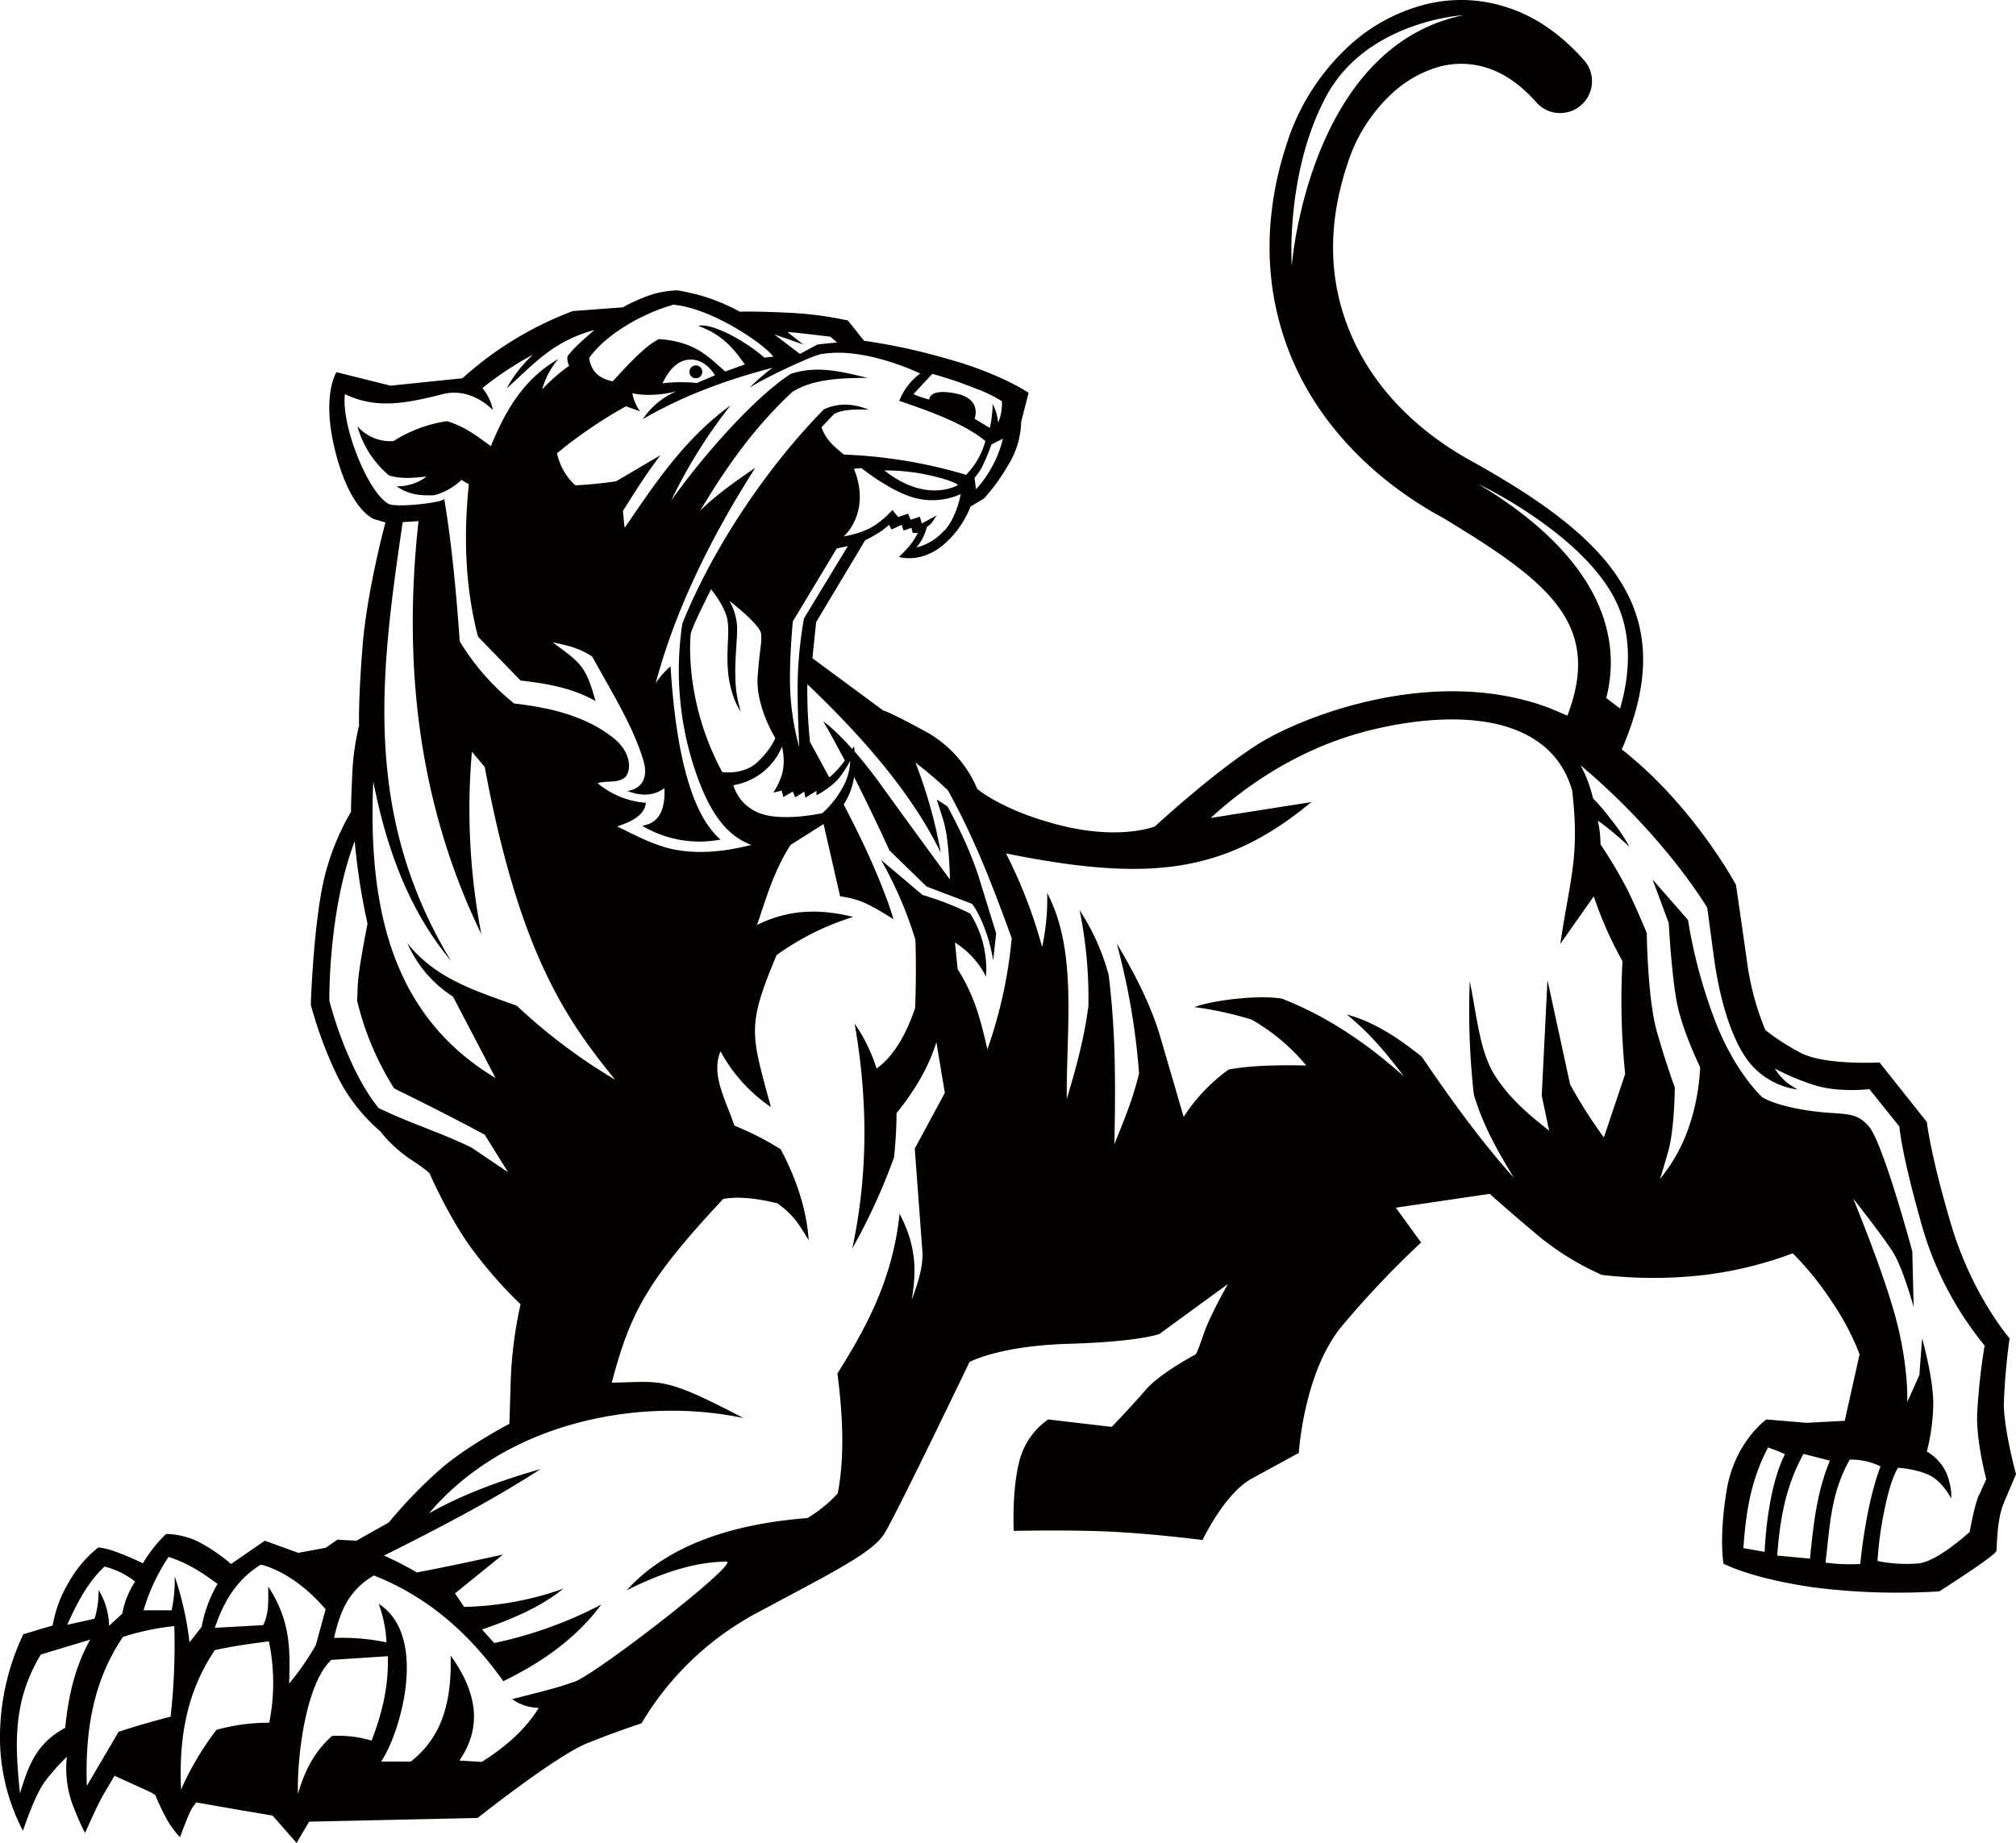<svg id="Layer_1" data-name="Layer 1" xmlns="http://www.w3.org/2000/svg" viewBox="0 0 596.8 545.7"><title>Panther871_1c</title><path d="M593.5,415.7a191.9,191.9,0,0,1,1.7-19.3s-11.1-12.8-17.3-33.7-7.2-30.4-7.2-30.4l-14-17.6s-16.7.9-23.6-3a65.1,65.1,0,0,1-10.2-6.6,81.1,81.1,0,0,1-5.5-20.8c-1.8-12.7-3.2-22.2-3.2-22.2s-12.5-23.4-33.8-40.1c17.4-40.1-2.4-61.9-44-85.1-17.3-9.4-29.9-22.7-36.4-38.3s-6.8-32.3-.6-50.6a47.9,47.9,0,0,1,13.4-20.6,33.8,33.8,0,0,1,13.8-7.6,24.8,24.8,0,0,1,14.2.5c4.9,1.6,9.7,4.9,14.3,10.1a9.4,9.4,0,0,0,13.3.8h0a9.4,9.4,0,0,0,.8-13.3h0C462.3,10.1,454.7,5,446.8,2.4a43.4,43.4,0,0,0-24.9-.9,52.6,52.6,0,0,0-21.6,11.6,66.8,66.8,0,0,0-18.8,28.7c-7.7,22.9-6.9,44.7,1,63.9s23.7,36.2,44.9,47.7c31.3,18.9,47.3,31.4,36.9,58.6l-5.2-2.2c-34.2-13-73.7,2.4-87.1,11.1s-29.8,23.9-29.8,23.9-10,4.1-27.5-.2-25.1-10.9-25.1-10.9a34.8,34.8,0,0,0-15.3-17c-11.4-6.2-12.5-6.2-12.5-6.2l-21-15.5,1.1-10.7,14.5-24.2a45.3,45.3,0,0,0,5.3-3.1l1.8-1.5.7,1.4,3-1.4.6,1.7,2.3-.8.4,1.5H272a19.1,19.1,0,0,1-2.6,4,37.6,37.6,0,0,1-3,3.1s6,2,12.6-3.1a28.5,28.5,0,0,0,8.6-11.8l4-2.4a56.9,56.9,0,0,0,7.1-9.8,25.3,25.3,0,0,0,3.9-12.9l2.2-8.6s-8.6-5.8-23.9-10a177.7,177.7,0,0,0-24.8-5.4l-4.8-6a104.2,104.2,0,0,0-17.7-2.3c-10.2-.5-14.3-.3-14.3-.3a56.5,56.5,0,0,0-12.3-5c-6.4-1.6-6.6-1.3-6.6-1.3a27.7,27.7,0,0,0-9.8,2.2,42.4,42.4,0,0,0-5.9,2.8l-14.8,1.1a102.1,102.1,0,0,0-32.7,19.9l-21.3,2.2-16-4s-4.7,7.1-.1,24.4,11.5,19.2,11.5,19.2l3.1.9s-5.5,20.3-6.8,37-1,23.1-1,23.1a74,74,0,0,0-2,14.1c-.4,8.2-.4,11.5-.4,11.5a72.3,72.3,0,0,0-8.8,23.9c-2.5,14.1-3.1,33.2-3.1,33.2a122.2,122.2,0,0,0,7.8,21A51.3,51.3,0,0,0,112.8,335a40.1,40.1,0,0,0,8.9,8.3c5.1,3.3,5.8,4.3,5.8,4.3s5.7,13.2,12.8,22.7a130.5,130.5,0,0,0,14.1,16,123.5,123.5,0,0,0-2.9,22.4l-.4,13s-11.4,5.9-19.6,12.7a137.9,137.9,0,0,0-16.1,16.5l-9.6,5.4-5.6-.3-3.5,2.4-8.1,1.5-9.9-3.6-10,6.9a51.3,51.3,0,0,0-9.5-6.5,22.9,22.9,0,0,0-9.7-2.4,37.2,37.2,0,0,0-3.9,4.3,38.5,38.5,0,0,0-3,4.4,81.2,81.2,0,0,0-8.8-3.7,20.5,20.5,0,0,0-4.4-1,35.3,35.3,0,0,0-8.8,10.4,36.6,36.6,0,0,0-4.7,12.7L7.2,484A71.4,71.4,0,0,0,.3,513.5a59.6,59.6,0,0,0,6.8,28.7s3.3-10.1,6.3-14.3a58.9,58.9,0,0,1,6.7-7.6,31.2,31.2,0,0,0,1.6,13.9c2.6,6.8,3.8,8.6,3.8,8.6s3.6-8.2,5.4-11.3l3.3-5.6,7.9,3.6c3.9,1.7,4.2,2.2,4.2,2.2s2.8,6.8,5,9.6a22.1,22.1,0,0,0,2.3,2.8s2.6-7.3,3.7-8.8l1.1-1.5,12,2.1L81,537.7l7.1,8.1,3.7-6.3,49.9-1.1s23.1-18.4,32.6-22.2,15.9-5.8,15.9-5.8a87.8,87.8,0,0,1,33.4-32.3c22.7-12.2,34.9-18.1,38.5-23.9s25.2-50.8,25.2-50.8,8.6-4.8,29.4-5.4,26.8-2.9,26.8-2.9l20.3-14.8s-5.3,9.3-7.1,14.6-2.4,6.2-2.4,6.2-10.6,5.6-14.8,10.5-10.1,11-10.1,11l-18.8-2.2A21.4,21.4,0,0,0,302,433c-2.2,8.7-1.6,20.4-1.6,20.4s17.6-.4,30.2.3,25.7,2.4,25.7,2.4,6.4-13.6,14.4-18.1l14.1-7.7s1.4-23.9,12.8-37.6A278.6,278.6,0,0,1,421,368l-7.5-10.3,27.8-4.1s7.6,6.8,15.6,13.4a82.2,82.2,0,0,0,17.6,10.6,130.7,130.7,0,0,0,30.5,0,112,112,0,0,0,26-6.4,90.3,90.3,0,0,1,11.5,14.2,76.5,76.5,0,0,1,8.3,15.7l-4.4,19.7-11.3.6-11.9-1s-9.3,6.6-11.7,20.7-1,22-1,22,7.9,4.3,26.5,7a196.7,196.7,0,0,0,37.4,1.2s16.7-10.6,16.9-12,.1-9.3,2.2-14.2l3.6-8.5S593.5,423.4,593.5,415.7ZM392.8,28.8c12-22.6,40.7-24.2,40.7-24.2-45.9,9.5-50.8,74.2-50.8,74.2S380.8,51.3,392.8,28.8Zm45.1,114.6s32.2,15.2,41.3,35.9c4.6,10.5,3.2,21.9.7,30.6l-4.1-3.1c4.6-17.9-1.3-41.4-37.9-63.4ZM238.3,183.2a124.1,124.1,0,0,0-1.8,16.5c-.3,8.3.4,21.6.4,21.6a74.3,74.3,0,0,1-2.5-14.1c-.8-8.7.6-23.1.6-23.1l13-21.6,3.3-.7Zm3.7,51.1v1.3a27.9,27.9,0,0,0,5.1-3.5c2.6-2.2,4.9-6.8,4.9-6.8a17.3,17.3,0,0,1-2.2,7.9,28.5,28.5,0,0,1-6.1,7.7s-11.5,2.5-18.2.1a12.8,12.8,0,0,1-8.1-8.4,19,19,0,0,0,14.4-11.4,17.6,17.6,0,0,1,.2,7.4,20,20,0,0,1-2.8,6.2l2.5-.6.5,1.9,2.8-1.6.7,1.7,2.7-1.7.3,1.8Zm-26-33.8c1,7,3.6,10.3,3.6,10.3a34.7,34.7,0,0,1-1.6-10c-.2-6.1.6-10.9.5-15.1a16.9,16.9,0,0,0-2.3-7.7s9.1,7,9.4,9.7-.3,3.5-1,12.5,5.2,18.4,5.2,18.4-1,3.1-5.2,7.1-10.5,3-10.5,3c-11.7-21.7-9.3-41.1-9.3-41.1a39.1,39.1,0,0,1,1.9-4.6c1.5-3.3,4.1-8.4,4.1-8.4s4.3,5.1,4.9,9.4S215.1,193.5,216,200.5Zm63.7-43.2a15.9,15.9,0,0,1-8.1,4.9,14.9,14.9,0,0,0,2.2-3.5,20.5,20.5,0,0,0,.9-2.6,5.8,5.8,0,0,0,1.9-1.9l1-1.5-4.4,2.4-.6-2-2.7.9-.8-1.8-2.9,1-1.7-2.1a27.7,27.7,0,0,1-6.3,5.2,26.3,26.3,0,0,1-8.1,2.6s8.2-7,3-20l2.2-.2s9.2,7.4,16.5,9a20.3,20.3,0,0,0,12.9-1.3s-1.1,6.8-4.9,10.9ZM262,139.4a58.9,58.9,0,0,1,13.3,1.4c7.6,1.7,8.6,2.9,8.6,2.9s-9.1,5.7-21.8-4.3Zm27.2,5.4-.4-3.2a21,21,0,0,0,2-2.8,58,58,0,0,0,3-7.1l3.4-1.7a34.4,34.4,0,0,1-7.9,14.9Zm.7-29.4a43.8,43.8,0,0,1,7,3.5,15.4,15.4,0,0,1-.5,4.6l-.6,1.8a15.5,15.5,0,0,0-1-4.2l-.8-1.7c.1.1.3.9-.1,3.9a22.1,22.1,0,0,1-.6,3.5l-4.5-2.7s2.4-5.9-5.6-7.5-7.8,1.8-7.8,1.8a27.6,27.6,0,0,1-4.7-1.6l5.6-6a119.2,119.2,0,0,1,13.7,4.7Zm-51.8-13.3-4.6-3.6c-.3-.3,12.6,1.3,12.6,1.3l2,1.7-5.8.6-5.2,2.8-7.6-5.8ZM199.4,90.3c11.9,1,27.6,12.1,29.8,15.4l-2.6.3c-6.3-5.5-16-10.4-19.6-9.4,7.5,2.7,10.7,7.1,13.8,11.4l-5.8,2.1c-4.8-4.1-8.6-8.8-19.6-9.6-3.8,1.8-8.7,7-13.7,12.5-3.5-.7-6.3-2.4-7-6.9,5.2-7.3,16.2-13.3,24.7-15.7ZM212,111.2l-5.4,2.3a46.9,46.9,0,0,0-10.2.1c.3-.3,2.6-6.5,7.7-7s7.9,4.7,7.9,4.7Zm-109.6,5.6c9.2,4.4,17.5,2.9,29,0,6.4-1.6,11.8,1.7,14.8,4.7a14.5,14.5,0,0,0-3.1-6.5,98.9,98.9,0,0,1,15-9.9,38,38,0,0,0-7.8,10c7.8-6.9,13.4-13.9,26-17.3-3,2.6-6.1,5.2-8,7.8a4.5,4.5,0,0,0,.5,2.8,51.9,51.9,0,0,0-8,7,23.3,23.3,0,0,1,4.8-9c-10.6,6.1-15.8,15.7-20,25.8-3.9-2.8-7.6-5.8-13-7.4a40.7,40.7,0,0,0-15.8,5.9,12.9,12.9,0,0,1-10.7-4.4,29.2,29.2,0,0,0,9.4,14.6c3.8,1.1,7.4.7,11.1.3a14.4,14.4,0,0,1-8.9,2.9c3.4,2.4,7.2,2.9,11.3,2.6a18.7,18.7,0,0,0,7.9-4.5l2.2,1.3c-1.7,16.2-.9,31.3,2.7,45.1l12.6,13c7.8.9,15.4,2.2,22.2,6.1-2.9-10.5-4.4-11.3-12.7-17.4,3.8.8,7.6,1.5,11.7,4.2,5.7,10.4,12.1,20.5,15.2,30.9,1.6,5.5-1,8.4-4.8,8.9,4.1,1.6,7.8,1.5,11-.8.3,6.6-1.8,10.4-6.6,11.1a33.1,33.1,0,0,0,23.2,4.1c-8.1-7-13.1-23.9-14.8-51.3a24.3,24.3,0,0,0-4.4,5c5.8-21.6,16.1-42.8,29.5-63.8-6.3,4.3-12,8.4-16.3,12.7,7.4-12.4,15.7-24.4,27.2-35.1,5.9-3.8,14-4.2,22.4-4.2-7.6-1.8-14.8-3.8-22.8-1.2C223.3,118,208,135.6,199,148.3a149.9,149.9,0,0,1,17.6-28.2c-14,10.2-22.5,23.4-31.4,36.3l-.5-5c3.5-5.5,6.2-10,11.1-16.5l-13.1,7.7a117.5,117.5,0,0,1-12.1,1.2,17.9,17.9,0,0,1-5.4-9.5,136,136,0,0,1,20.4-13.9l4.2,1.5a12.4,12.4,0,0,1-2.3-5.4c3.2.9,9.1.6,13.2-.6a22.7,22.7,0,0,0-10.1,8.3c11.5-6.7,24.5-11.6,38.4-15.2a61.1,61.1,0,0,0-6.8,5.9c4.9-3.2,19.8-10.1,21.6-10,12.8-2.1,28.9,5.8,28.9,5.8a18.4,18.4,0,0,0-6.2,8.1c10.1,3.4,19.6,7,25.5,11.9a22.9,22.9,0,0,1-5.7,10,145,145,0,0,0-36.2-6c-2.6-2.2-5.3-4.2-6.6-8.1l3.7-3.9c2.5-1.4,6.3-1.4,10.3-1.3-4.3-1.7-8.7-2.2-13.3-.1-16.9,17.2-32.8,40.9-41.9,63.4a93.2,93.2,0,0,0,2.5,39.4c5.3,18.3,11.6,23.7,17.9,26.2-7.3,1.8-14.8,2.8-22.5,1.4-5.9-1.1-11.5-4.1-17.2-6.9,4.7-1.5,8.2-3.6,8.5-7a25.2,25.2,0,0,1-14.3-5.8c2.6-.8,5.4,0,7.7-1.4s2.8-7.3-2.9-11.9c-8-6.4-18.2-9-29.5-10.3A70,70,0,0,1,136.4,190c-1-13.7-2.2-27.7-4.6-42.3.5,1.2-15.4,3-16.8,1.4-6-3.8-13.7-23.1-12.6-32.2Zm37.5,223.1c-9.7-4.7-17.8-7-27.5-11.7-5.6-6.7-11.3-19.3-14.6-31.8,0,0-.4-26.4,7.5-47.2a192.2,192.2,0,0,0,3.8,24.4c-3.6,18.4-2.7,18-3.1,22.7a85.3,85.3,0,0,0,11,26.1c10.4,5.1,19.2,9.6,26.8,13.7l6.9,11.1Zm13.4-42c-11.8-4.3-23.9-7.8-32.4-18.5a35.8,35.8,0,0,0,13.5,15.8L147,319.3c-30.9-18.5-37.8-50.7-36.2-87.8,3.9,19.8,10.5,38.1,23,53.1-26.8-44.3-20.5-87.1-14.3-129.9l4.7-.3c-5.2,46.8,1.6,87.3,18.6,122.3a195.6,195.6,0,0,1-2.8-54l3.8,4.5c10.2,55.1,24.2,74.9,38.6,92.6a165.4,165.4,0,0,1-29-21.8ZM31,463.9a24.2,24.2,0,0,1,9.3,4.5,25.3,25.3,0,0,0-3.8,9.5l-3.9,3.6a21.5,21.5,0,0,0-3.1-10.6,28.3,28.3,0,0,1-1.2,8.5l-8.1,1.8c2.9-6.4,6-12.5,11-17.2ZM19.6,511.7c-9.1,4.9-11.1,12.2-13.4,19.4-1.3-13.4-2.5-26.8,6.2-41.1L27,485.6C22.3,494,20.5,502.8,19.6,511.7Zm31.2-3.3c-5.4,1.4-10.6,2.9-15.4,4.5l-9.4,16c-.5-15.6,1.6-30.7,10.7-44.1a72.2,72.2,0,0,1,15.2-3.2A189.3,189.3,0,0,1,50.8,508.4ZM52,466.9a40.5,40.5,0,0,1-.9,10H42.8a58,58,0,0,1,7.4-15.8c5.9,1.9,10.3,4.9,14.5,8A38.8,38.8,0,0,0,60,481.8l-3.6,4.6A94.2,94.2,0,0,0,52,466.8Zm28,43.3a57.7,57.7,0,0,0-15.6,2.1A85.8,85.8,0,0,0,53.9,530c-.6-14.3,1.2-28.2,10-41.3,5-1.1,10.4-1.9,16-2.6A60,60,0,0,1,80,510.2Zm5.9-11.6c.2-9.1.8-18.1-6.2-28.7,0,3.9.3,8-1.5,11.4l-14.3.8c2.5-7.4,6.2-14.1,13.6-18.7,0,0,9.2,1.6,19.2,13.2l-2.9,10.6a78.1,78.1,0,0,1-7.9,11.4Zm12.7,15.5c-5.8,5.2-8.3,11.1-10.1,17.2-.3-11.6,2.5-33,9.9-39.7l16.7-1.1c.3,9.1-1.8,17.2-4.8,25A34.6,34.6,0,0,0,98.6,514.1Zm194-203.3c-1.8-7.7-3.5-15.4-8.8-23.7l-.8-7.9a25.2,25.2,0,0,1,9.2,10.1,30.9,30.9,0,0,0-4.7-18.7,87.3,87.3,0,0,0-14.1-5.5l-12.3-10.4a117.4,117.4,0,0,1,10.2,23.7q.3,10.1-.1,20.2c-2.7,7.9-6.3,14.2-11.4,17.9a49.2,49.2,0,0,0-6.5-13.3c4.3,24.6,3.6,46.5-.7,66.6A180.2,180.2,0,0,0,265,342.7c.4-4.3.7-8.7.7-13,5-6.2,9.3-13,11.8-21l2.5,15-8.9,16.5,2.3,31.1c0,4.9-1.6,9.3-3.2,13.7,1.2-7.5,1.8-15.3-3.6-25.5-2,19.3-9.8,33.6-18.4,47.3,1.7,13.1,2.1,25.1.1,35.5a39.5,39.5,0,0,1-9,7.3c-24.3,1.9-42.3,9-53.5,21.4,10-5,20-8.5,29.8-8.5,2.1,1.7-42.1,35.9-46.1,35.8-2.4,1.2-17.6,4.9-17.6,4.9a13.8,13.8,0,0,0,7.9,2.6c-3.9,6.3-9.7,11.5-16.9,16l-6.6-.4c5.9-8.6,6.4-18.6-2.6-31.1.3,12.3-1.8,23.6-11.8,31.4h-8.8c5.4-7.6,14.4-37.1-.7-46.7a37,37,0,0,1,2.3,11.4,64.6,64.6,0,0,0-15.5-1.3c1.6-7.2,4-14,11.8-18.5,16.6,6.6,28.6,17.7,38.3,31.3,11.5-5.6,21.6-12.7,29-22.7a121.9,121.9,0,0,1-31.7,11.4l-3.6-4c8.7-3,17.1-6.5,24.1-12.1a93,93,0,0,1-29.4,5.4l-2.7-4,14.2-11.5c-8.2,1.8-16.5,3.6-25.5,5.3a108.1,108.1,0,0,0-9.7-5c16.4-8.2,32.3-16.5,46.3-25.6-11.9,3.4-23.1,7.5-33,13.1,23.5-27.8,63.8-34.5,93.1-28.2-24-12.6-24.1-10.7-39-10.5,5.4-20.2,9.9-29.7,33-54.4,3.9-.7,9.1-.4,16,1.3,5.3,3.7,7,7.3,9.3,10.9-.6-8.7-3.4-17.7-8.3-26.9a86.6,86.6,0,0,0-13.7-7c-2.3-7.1-7.1-15-4.1-22a47.2,47.2,0,0,0,14.9,16.5c-5.8-21.7-7.3-23.6,1.7-45a78,78,0,0,1,22.7-11.3c-9.3-2.3-18.8-2.5-28.5,2.4,2.7-7.9,4.9-15.8,9.9-23.7l9.8-6.2h0l1.2-.8-1.2.8,4.9,21.4a28,28,0,0,1,5,1.1c3.9,1.1,10.8,5.7,10.8,5.7s-1.8-6.8-7.7-19.7c-1.9-4.2-4.5-9.4-7.1-14.4v.2a20.5,20.5,0,0,0,3.2-8.7v.6c5.7,11.2,10.4,21.6,10.4,21.6l11,10.7,13.4,5.1s1.6,1.7,3.6,6.8a46.2,46.2,0,0,1,2.7,10l.9-8-4.9-15.9c-3.1-10.3-9.5-21.7-9.5-21.7l-3.2-2.1,1.9,6c1.9,6,2,17.7,2,17.7s-9.5-12.9-20.2-27.7c-3-4.2-5.7-7.5-8-10.2v.3a11,11,0,0,0-.2-1.8l-.5.8h0l-.3.5.3-.5c-5.5-6.2-8.6-8.2-8.6-8.2,2.1,3.5,4.2,7.5,6.4,11.6l.2-.3-.2.3h0a27.2,27.2,0,0,1-4.6,5h0l-.2.2.2-.2-5.7-10.5.2,1.5-.2-1.5h0a141.1,141.1,0,0,1-.8-17.1c17.2,16.4,31.3,33,39.5,49.9a142.1,142.1,0,0,0-7.5-26.7,122.7,122.7,0,0,1,9.6,8.2c8.2,14.8,13.6,29.3,18.9,43.8A136.2,136.2,0,0,1,292.6,310.8Zm182.5,26.1a141.5,141.5,0,0,1-10-15.7l-6.7-30.9-1.7,34.2,2.2,10.4c-5.8-4.6-11.6-9.3-16.1-16.4s-5.3-17.7-7.4-27.8a222.8,222.8,0,0,0,1.2,33.5c2.9,9.7,7.4,17.2,11.8,24.6-9.6-10.7-18.5-23-27.2-35.8-6.9-5.5-14-10.3-22.2-12.5,7.6,6.2,12.2,12.2,16.9,18.3-10.7-9.5-22.3-17.6-36.1-23-7-1.2-20.7.5-25.9,2.5a104,104,0,0,1,16.9,3.7A59.1,59.1,0,0,1,387,315.6c-8.7-.2-16.7,0-23,1.2a52.5,52.5,0,0,0-13.3,14l-6.6-22.6c-2.6-9.3-7.3-18.9-13.2-28.7a206.2,206.2,0,0,1,6.6,38.4c-1.8,7.7-4.6,14.2-7.3,21,.3-16.2.5-32.5-1.7-50.1a66.3,66.3,0,0,0-8.6-19.2,130.4,130.4,0,0,1,2.6,28.4c-1.3,10-3.8,18.8-6.4,27.5-.2-21,3.3-43.6-5.8-61a67.4,67.4,0,0,1-1.5,16,143.6,143.6,0,0,0-10.7-27.7c41.7,8.4,64.5,6.3,90.4-15.2l-29.8,4.7c13-11.9,29-21.5,47.3-26,12.5-3.1,29.5-5.1,42.4-.3,8,3,14.5,8.5,17.3,18.1,2.3,19.6-.6,25.9-3.5,45.5l9.9-14.1a112.9,112.9,0,0,0,8.5,19.2,215.8,215.8,0,0,0,.8,33.4Zm41.3,121.6c.7-9.9,2-19.8,7.3-29.8a48.2,48.2,0,0,1,5,2c-5.5,10.9-6,28.9-6,28.9Zm19.6,3.1-9.6-.9c.8-10.1,2.3-20.2,7.8-30.1l7.8,2c-4,9.7-4.9,19.4-5.9,29.1Zm4.7,1.2c1.3-10.2,1.4-20.4,7.2-30.5a19.6,19.6,0,0,1,9.1,2c-4.5,11.8-6,28.9-6,28.9a55.3,55.3,0,0,1-10.2-.4Zm45.4-20c-1.5,3.7-2.7,10.9-2.7,10.9s-9.2,8.5-14.9,9.3a42.1,42.1,0,0,1-12.4-.7,105.6,105.6,0,0,1,2.1-15.3c1.9-9.5,4-12.3,4-12.3s6.1.4,9.8,2.5,5.9,6.6,5.9,6.6.4-2.8-1.3-7.3a14,14,0,0,0-5.9-6.6,59.2,59.2,0,0,0,1.9-13.9c.1-7.7-3.3-19.6-3.3-19.6l-.8,10.8-3.6,8.1s.5-9.4-3-23.4-13-36.9-13-36.9,8.8,11.1,11.8,15.9,6.1,16.2,6.1,16.2l-.4-16.5s-8.6-31.9-12.8-36.9-7.8-3.2-18.2-4.8-13.5-4-13.5-4-8.3-7.5-14.2-23.4a150.4,150.4,0,0,1-7.7-29l-10.5-12,4.8,12.9s.8,15.1,2.4,23.5,6.9,19.2,6.9,19.2a63.9,63.9,0,0,1-3.2,17.3,49.4,49.4,0,0,1-8.7,15.8s.7-2,2.5-8.4,1.9-18.7,1.9-18.7-2.5-6.7-5.3-16.5-3-29.2-3-29.2-2.5-6.2-5.6-12.6a137.9,137.9,0,0,0-8.1-13.7,31.6,31.6,0,0,0-.8-7l1.3.9a98.2,98.2,0,0,1,8.1,6.9,53.8,53.8,0,0,0-5.6-8.3,64.2,64.2,0,0,0-5.2-6.1,39.8,39.8,0,0,0-3.7-9.8c25.2,21.2,37.5,42.2,37.5,42.2l2,14.8c2,14.8,6.4,27.4,12.2,32.9a22.2,22.2,0,0,0,12.5,6.1l-2.4-1.5a16.6,16.6,0,0,1-4.3-4.7,70.7,70.7,0,0,0,11.7,4.9c7.1,2.3,16.3,1.2,16.3,1.2l8.9,11.1s.3,6.8,6.5,28.8a98.8,98.8,0,0,0,18.7,36,194.2,194.2,0,0,0-2.2,20.2c-.3,8.3,2.7,19.4,2.7,19.4s-.5,1-2.1,4.7Z" transform="translate(-0.3 -0.1)" style="fill:#050000"/><path d="M206.4,108.3a1.9,1.9,0,0,1,1.8,2h0a1.9,1.9,0,0,1-2,1.8h0a1.9,1.9,0,0,1-1.8-2h0a1.9,1.9,0,0,1,2-1.8h0" transform="translate(-0.3 -0.1)" style="fill:#050000"/></svg>